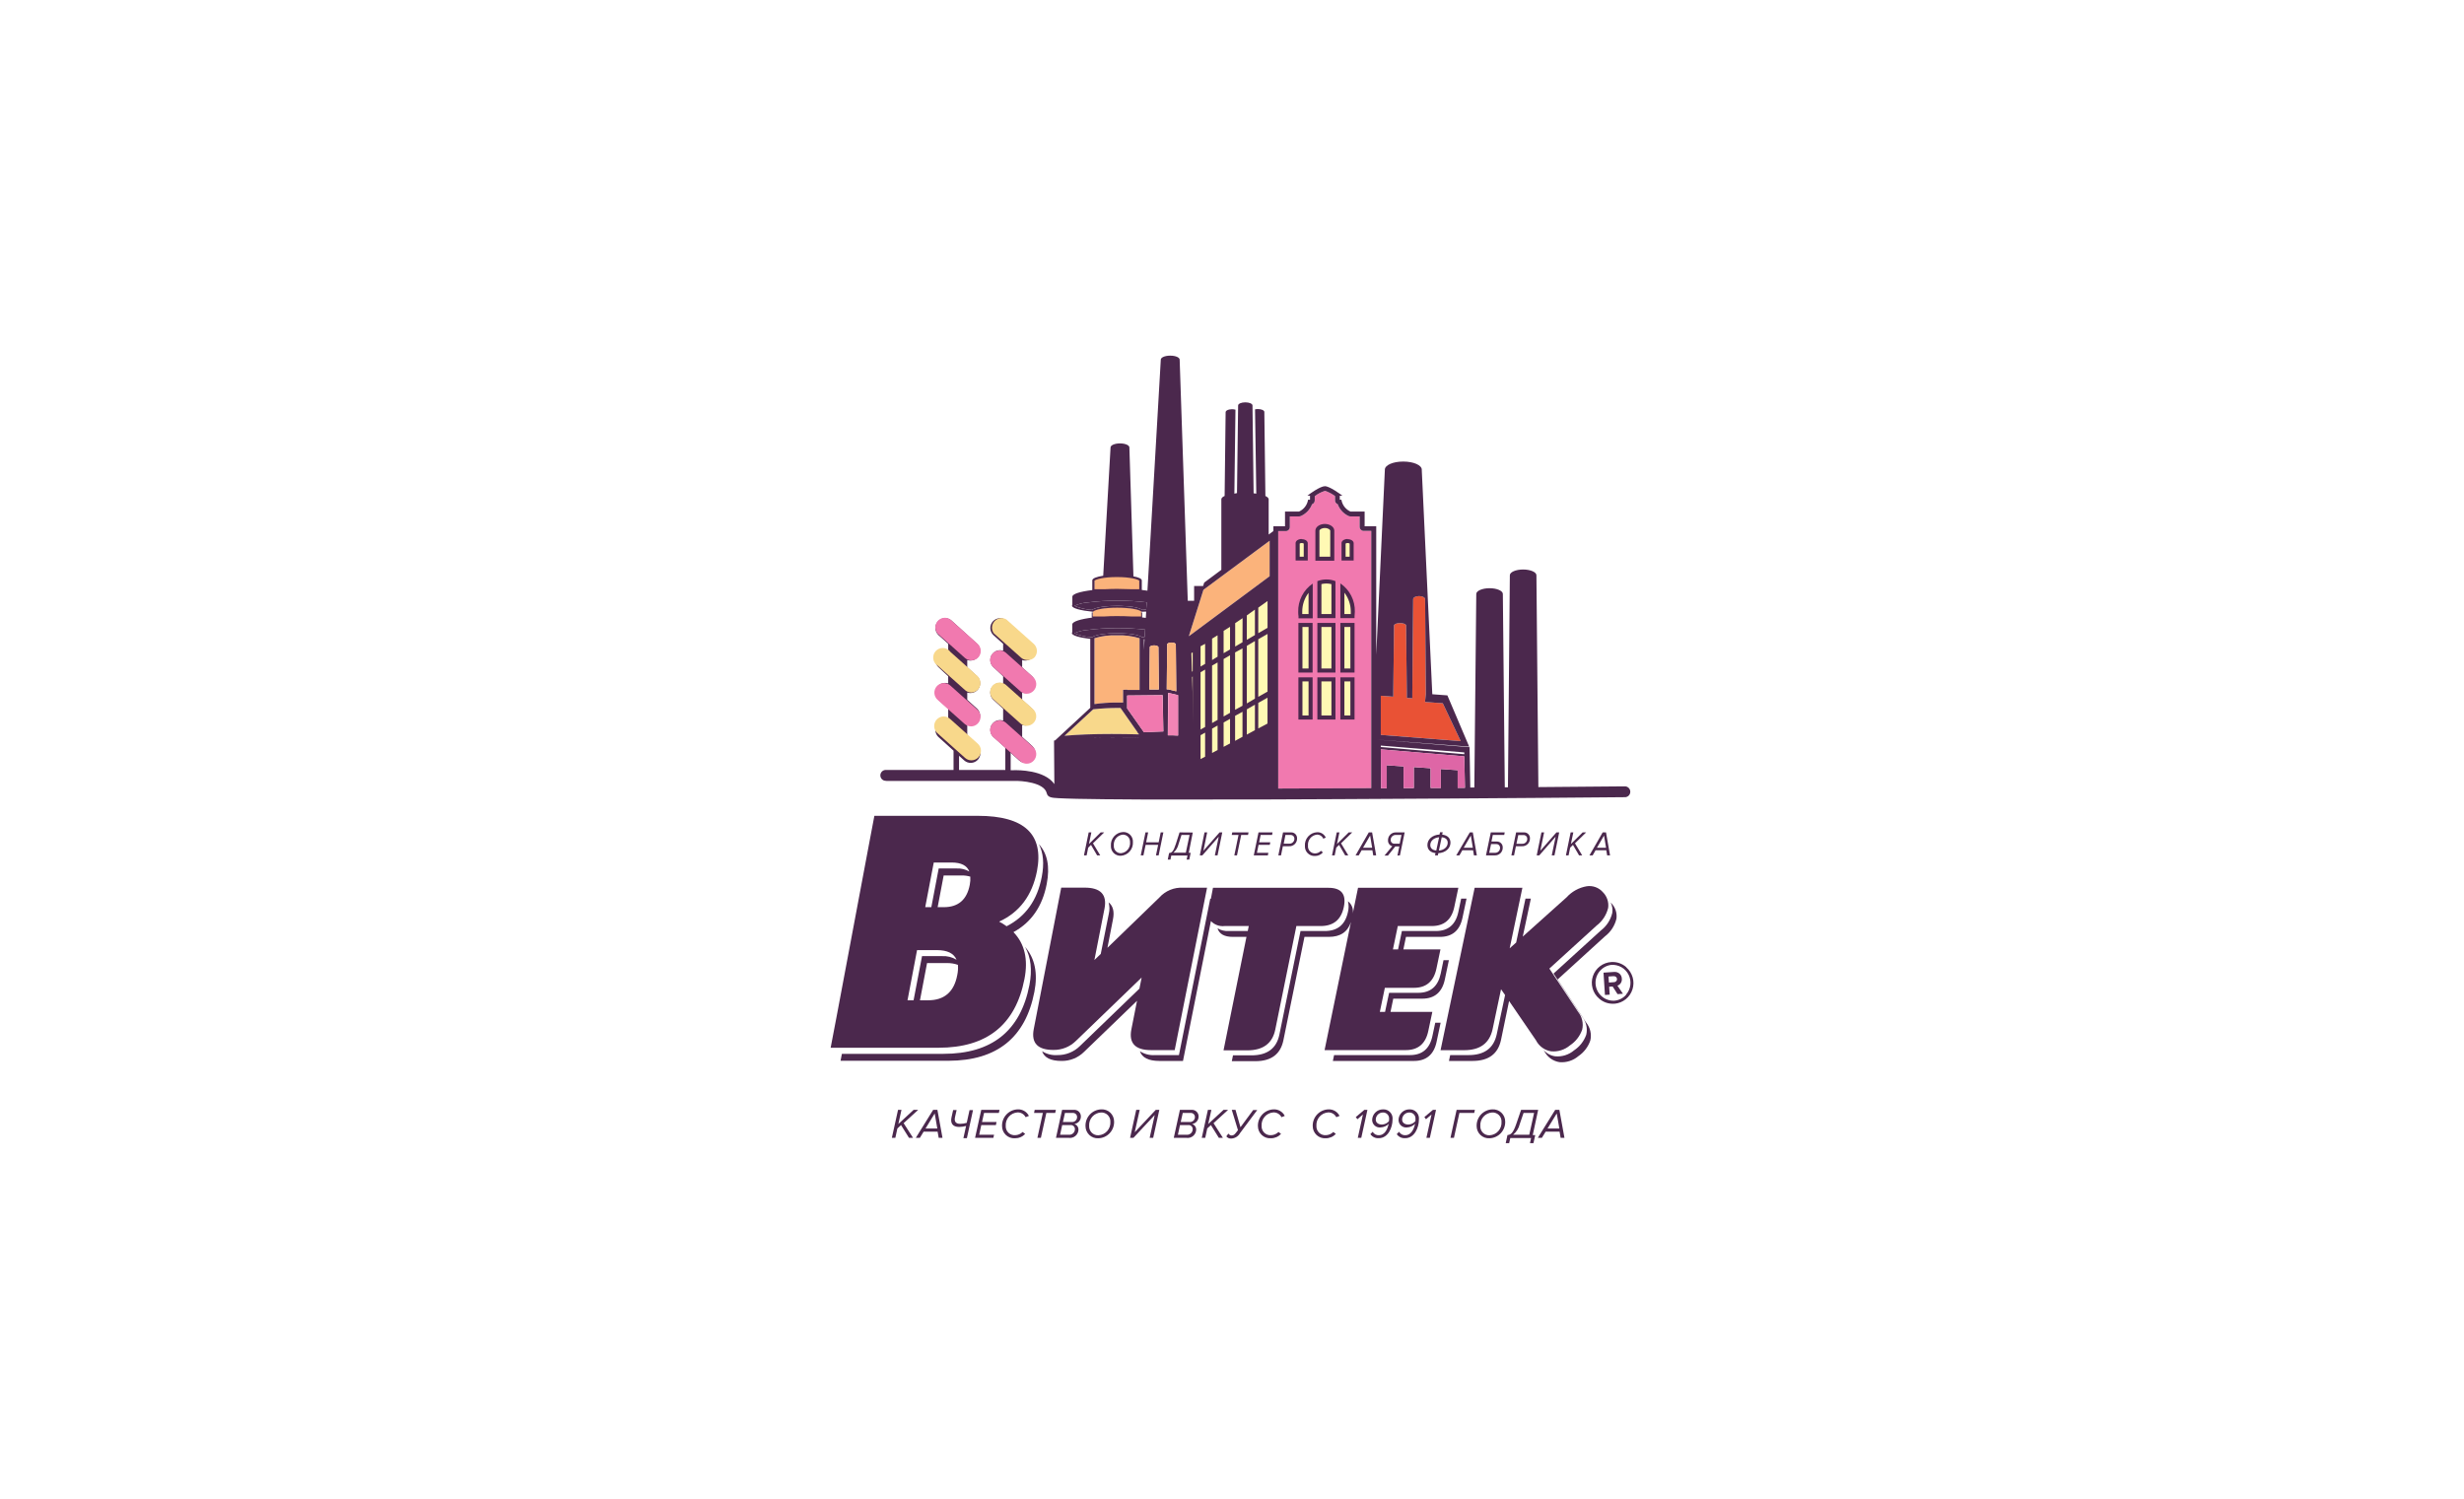 <svg width="485" height="295" viewBox="0 0 485 295" fill="none" xmlns="http://www.w3.org/2000/svg">
<rect width="485" height="295" fill="white"/>
<g clip-path="url(#clip0_3_1404)">
<path d="M215.193 139.617C216.822 139.444 218.459 139.356 220.097 139.353H220.551L223.943 144.196H223.88L224.095 144.411L224.206 144.563C222.558 144.515 220.711 144.483 218.8 144.483C215.185 144.483 212.079 144.603 209.531 144.835L215.193 139.617Z" fill="#F8D88B"/>
<path d="M234.032 127.215L250.14 115.804L249.949 144.939L234.796 152.354L234.032 127.215Z" fill="#FFF9B4"/>
<path d="M249.742 116.579L249.551 144.691L235.218 151.723L234.47 127.423L249.782 116.579H249.742ZM250.578 115.029L233.658 127.015L234.454 152.986L250.379 145.195L250.578 115.029Z" fill="#4B284D"/>
<path d="M224.357 117.754H215.392V113.95C215.392 113.95 218.728 113.399 219.859 113.399C220.989 113.399 224.357 113.95 224.357 113.95V117.754Z" fill="#FBB37B"/>
<path d="M224.66 122.78H215.105V120.095C216.686 119.801 218.28 119.588 219.882 119.456C221.485 119.587 223.079 119.801 224.66 120.095V122.78Z" fill="#FBB37B"/>
<path d="M221.069 135.797V138.29C220.671 138.29 220.273 138.29 219.866 138.29C218.38 138.285 216.895 138.387 215.423 138.594V125.633C216.859 125.193 218.359 125.001 219.858 125.065C221.364 125.002 222.869 125.196 224.309 125.641V135.813H221.865V135.757L221.069 135.797Z" fill="#FBB37B"/>
<path d="M271.79 136.956L274.25 137.14V136.085L274.394 123.124C274.394 122.86 274.927 122.652 275.58 122.652C276.233 122.652 276.767 122.86 276.767 123.124L276.91 136.325V137.379L277.993 137.459V136.373L278.16 117.945C278.16 117.61 278.686 117.338 279.331 117.338C279.975 117.338 280.509 117.61 280.509 117.945L280.652 136.58L280.493 138.178L283.989 138.434L287.516 145.89L271.79 144.659V136.956Z" fill="#E95235"/>
<path d="M236.875 116.108L249.909 106.439V113.431L234.032 125.225L234.024 125.153L236.875 116.108Z" fill="#FBB37B"/>
<path d="M251.597 104.545H253.046C253.154 104.55 253.262 104.533 253.363 104.496C253.465 104.458 253.557 104.4 253.635 104.325C253.714 104.25 253.776 104.161 253.818 104.061C253.861 103.961 253.883 103.854 253.882 103.746V101.652H255.722C255.849 101.652 255.975 101.622 256.088 101.564C256.582 101.342 257.028 101.025 257.399 100.63C257.771 100.235 258.061 99.77 258.254 99.263C258.417 99.206 258.558 99.097 258.654 98.953C258.75 98.808 258.797 98.637 258.787 98.464V97.665C259.397 97.208 260.078 96.854 260.802 96.618C261.514 96.854 262.184 97.205 262.784 97.656V98.456C262.774 98.628 262.82 98.799 262.915 98.943C263.01 99.087 263.148 99.196 263.31 99.255C263.684 100.273 264.442 101.102 265.42 101.564C265.534 101.62 265.659 101.65 265.786 101.652H267.626V103.706C267.626 103.814 267.647 103.921 267.69 104.021C267.732 104.121 267.795 104.211 267.873 104.285C267.951 104.36 268.044 104.418 268.145 104.456C268.246 104.493 268.354 104.51 268.462 104.505H269.911V155.151L251.597 155.223V104.545Z" fill="#F179AF"/>
<path d="M272.969 150.149L276.281 150.389V150.317C276.285 150.261 276.285 150.205 276.281 150.149C276.219 149.753 276.015 149.394 275.707 149.139C275.398 148.884 275.008 148.752 274.609 148.766C273.685 148.766 272.937 149.294 272.937 149.941C272.933 149.994 272.933 150.048 272.937 150.101L272.969 150.149Z" fill="#4B284D"/>
<path d="M278.295 150.532L281.6 150.772V150.644C281.607 150.591 281.607 150.538 281.6 150.485C281.536 150.093 281.333 149.738 281.029 149.485C280.724 149.232 280.339 149.099 279.944 149.11C279.02 149.11 278.271 149.638 278.271 150.285C278.264 150.34 278.264 150.397 278.271 150.453L278.295 150.532Z" fill="#4B284D"/>
<path d="M283.614 150.924L286.927 151.164V150.98C286.931 150.924 286.931 150.868 286.927 150.812C286.865 150.416 286.661 150.056 286.353 149.799C286.045 149.543 285.654 149.409 285.254 149.422C284.331 149.422 283.582 149.949 283.582 150.604C283.578 150.658 283.578 150.711 283.582 150.764L283.614 150.924Z" fill="#4B284D"/>
<path d="M174.44 153.721H199.602C201.107 153.673 205.518 154.025 206.028 156.118C206.219 156.997 207.047 157.045 208.305 157.117C209.101 157.165 210.351 157.205 211.944 157.245C214.882 157.309 219.19 157.357 224.747 157.381C228.145 157.381 232.017 157.381 236.365 157.381C243.993 157.381 253.086 157.381 263.477 157.309C291.306 157.181 319.461 156.933 319.74 156.925C319.887 156.938 320.036 156.92 320.176 156.872C320.316 156.824 320.444 156.748 320.553 156.648C320.662 156.547 320.749 156.425 320.809 156.289C320.868 156.154 320.899 156.007 320.899 155.858C320.899 155.71 320.868 155.563 320.809 155.427C320.749 155.292 320.662 155.17 320.553 155.069C320.444 154.969 320.316 154.893 320.176 154.845C320.036 154.797 319.887 154.779 319.74 154.792L302.804 154.936L302.422 113.327C302.426 113.298 302.426 113.268 302.422 113.239C302.422 112.616 301.251 112.104 299.802 112.104C298.353 112.104 297.19 112.616 297.19 113.239V113.311L296.816 154.975H296.195L295.813 117.011C295.817 116.981 295.817 116.952 295.813 116.923C295.813 116.299 294.642 115.788 293.201 115.788C291.76 115.788 290.581 116.299 290.581 116.923C290.581 116.923 290.581 116.971 290.581 116.995L290.199 155.015H289.403L289.26 147.08L270.874 145.578L289.188 146.977L284.896 136.884L281.926 136.66L279.856 92.574C279.86 92.534 279.86 92.494 279.856 92.454C279.856 91.575 278.263 90.856 276.201 90.856C274.139 90.856 272.586 91.575 272.586 92.454C272.582 92.486 272.582 92.519 272.586 92.55L270.89 128.885V103.602H268.605V100.701H265.818C265.366 100.498 264.97 100.188 264.662 99.799C264.355 99.409 264.145 98.951 264.05 98.464V98.376H263.716V97.577H264.218L263.971 97.385C263.875 97.313 261.717 95.707 260.786 95.707C259.846 95.707 257.664 97.305 257.601 97.385L257.346 97.577H257.856V98.376H257.457V98.464C257.365 98.952 257.156 99.411 256.848 99.801C256.54 100.19 256.143 100.499 255.69 100.701H252.935V103.602H250.649V104.529L249.718 105.224V98.384C249.722 98.352 249.722 98.32 249.718 98.288C249.718 98.048 249.479 97.824 249.073 97.633L248.866 81.139C248.87 81.124 248.87 81.107 248.866 81.091C248.866 80.78 248.301 80.516 247.6 80.516C247.41 80.516 247.22 80.538 247.034 80.58L247.281 97.169L246.756 97.105L246.533 79.853V79.813C246.533 79.469 245.904 79.198 245.123 79.198C244.343 79.198 243.706 79.469 243.706 79.813L243.483 97.065L242.966 97.169L243.181 80.644C242.961 80.581 242.733 80.548 242.504 80.548C242.325 80.549 242.146 80.568 241.97 80.604C241.54 80.7 241.246 80.9 241.246 81.123L241.047 97.625C240.633 97.816 240.402 98.04 240.402 98.28C240.398 98.304 240.398 98.328 240.402 98.352V112.168L237.026 114.685L236.811 115.356H235.043V118.257H233.793L232.2 70.863C232.2 70.863 232.2 70.823 232.2 70.807C232.2 70.359 231.404 70.008 230.337 70.008C229.27 70.008 228.482 70.368 228.482 70.807C228.478 70.823 228.478 70.839 228.482 70.855L225.854 116.275C225.512 116.219 225.138 116.18 224.747 116.132V114.254C224.747 113.926 224.11 113.63 223.099 113.455L222.303 88.147C222.307 88.126 222.307 88.105 222.303 88.083C222.303 87.644 221.507 87.284 220.448 87.284C219.389 87.284 218.592 87.652 218.592 88.083V88.131L217.151 113.327C215.853 113.527 215.001 113.854 215.001 114.238V116.156C212.613 116.443 211.076 116.915 211.076 117.458V119.056C211.036 119.104 211.011 119.162 211.004 119.224C211.004 119.727 212.644 120.175 215.129 120.423C215.527 119.975 217.517 119.624 219.906 119.624C222.295 119.624 224.357 119.975 224.684 120.423L225.607 120.391L225.536 121.629L224.811 121.541V120.551H224.62V121.35H222.685C221.841 121.302 220.949 121.278 220.026 121.278C219.102 121.278 218.21 121.278 217.374 121.35H215.081V120.551H214.898V121.549H215.176C212.7 121.837 211.06 122.349 211.06 122.916V124.45C211.018 124.5 210.993 124.561 210.988 124.626C210.988 125.089 212.414 125.505 214.603 125.769V139.337L207.986 145.466L207.747 145.69L207.596 145.77H207.469L207.532 154.344C205.598 151.547 200.366 151.587 199.57 151.611H198.933V148.183L200.581 149.677C200.959 150.02 201.457 150.197 201.966 150.171C202.474 150.145 202.951 149.917 203.292 149.538C203.634 149.158 203.81 148.658 203.784 148.148C203.758 147.638 203.531 147.159 203.153 146.817L201.194 145.043V142.717C201.606 142.856 202.051 142.851 202.459 142.702C202.867 142.554 203.213 142.271 203.44 141.901C203.667 141.53 203.762 141.093 203.71 140.661C203.658 140.228 203.462 139.827 203.153 139.521L201.194 137.747V136.325C201.606 136.463 202.051 136.458 202.459 136.31C202.867 136.161 203.213 135.879 203.44 135.508C203.667 135.137 203.762 134.7 203.71 134.268C203.658 133.836 203.462 133.434 203.153 133.128L201.194 131.354V129.932C201.606 130.07 202.051 130.065 202.459 129.917C202.867 129.768 203.213 129.486 203.44 129.115C203.667 128.744 203.762 128.307 203.71 127.875C203.658 127.443 203.462 127.041 203.153 126.736L198.065 122.125C197.684 121.811 197.197 121.657 196.706 121.693C196.214 121.73 195.756 121.955 195.425 122.322C195.094 122.688 194.917 123.169 194.93 123.663C194.942 124.158 195.144 124.628 195.493 124.978L197.452 126.736V128.094C197.041 127.955 196.595 127.961 196.187 128.109C195.779 128.257 195.434 128.54 195.206 128.911C194.979 129.282 194.884 129.719 194.936 130.151C194.988 130.583 195.184 130.985 195.493 131.29L197.452 133.128V134.527C197.041 134.388 196.595 134.393 196.187 134.542C195.779 134.69 195.434 134.973 195.206 135.343C194.979 135.714 194.884 136.151 194.936 136.583C194.988 137.016 195.184 137.417 195.493 137.723L197.452 139.521V141.846C197.041 141.708 196.595 141.713 196.187 141.861C195.779 142.01 195.434 142.292 195.206 142.663C194.979 143.034 194.884 143.471 194.936 143.903C194.988 144.335 195.184 144.737 195.493 145.043L197.882 147.184V151.563H188.773V148.774L189.776 149.677C190.154 150.02 190.652 150.197 191.161 150.171C191.669 150.145 192.146 149.917 192.487 149.538C192.828 149.158 193.005 148.658 192.979 148.148C192.953 147.638 192.726 147.159 192.348 146.817L190.389 145.043V142.717C190.8 142.856 191.246 142.851 191.654 142.702C192.062 142.554 192.407 142.271 192.635 141.901C192.862 141.53 192.957 141.093 192.905 140.661C192.853 140.228 192.657 139.827 192.348 139.521L190.389 137.747V136.325C190.8 136.463 191.246 136.458 191.654 136.31C192.062 136.161 192.407 135.879 192.635 135.508C192.862 135.137 192.957 134.7 192.905 134.268C192.853 133.836 192.657 133.434 192.348 133.128L190.389 131.354V129.932C190.8 130.07 191.246 130.065 191.654 129.917C192.062 129.768 192.407 129.486 192.635 129.115C192.862 128.744 192.957 128.307 192.905 127.875C192.853 127.443 192.657 127.041 192.348 126.736L187.26 122.125C186.879 121.811 186.392 121.657 185.901 121.693C185.409 121.73 184.951 121.955 184.62 122.322C184.289 122.688 184.112 123.169 184.125 123.663C184.137 124.158 184.339 124.628 184.688 124.978L186.639 126.736V128.094C186.228 127.955 185.782 127.961 185.374 128.109C184.966 128.257 184.621 128.54 184.393 128.911C184.166 129.282 184.071 129.719 184.123 130.151C184.175 130.583 184.371 130.985 184.68 131.29L186.639 133.128V134.527C186.228 134.388 185.782 134.393 185.374 134.542C184.966 134.69 184.621 134.973 184.393 135.343C184.166 135.714 184.071 136.151 184.123 136.583C184.175 137.016 184.371 137.417 184.68 137.723L186.639 139.521V141.846C186.228 141.708 185.782 141.713 185.374 141.861C184.966 142.01 184.621 142.292 184.393 142.663C184.166 143.034 184.071 143.471 184.123 143.903C184.175 144.335 184.371 144.737 184.68 145.043L187.69 147.768V151.563H174.44C174.293 151.551 174.145 151.569 174.005 151.616C173.865 151.664 173.736 151.741 173.627 151.841C173.518 151.941 173.431 152.063 173.372 152.199C173.312 152.335 173.281 152.482 173.281 152.63C173.281 152.779 173.312 152.925 173.372 153.061C173.431 153.197 173.518 153.319 173.627 153.419C173.736 153.52 173.865 153.596 174.005 153.644C174.145 153.692 174.293 153.71 174.44 153.697V153.721ZM288.352 155.087H286.919V151.611L283.606 151.38V155.111H281.592V151.228L278.287 150.996V155.135H276.273V150.868L272.96 150.636V155.175H271.838L271.79 147.512L288.225 148.886L288.352 155.087ZM288.225 148.111V148.463L271.79 147.048V146.769L288.225 148.111ZM271.79 136.956L274.25 137.14V136.085L274.394 123.124C274.394 122.86 274.927 122.652 275.58 122.652C276.233 122.652 276.766 122.86 276.766 123.124L276.91 136.325V137.379L277.993 137.459V136.373L278.16 117.946C278.16 117.61 278.685 117.338 279.33 117.338C279.975 117.338 280.509 117.61 280.509 117.946L280.652 136.58L280.493 138.179L283.988 138.434L287.516 145.89L271.79 144.659V136.956ZM251.597 104.545H253.046C253.154 104.55 253.262 104.533 253.363 104.496C253.464 104.458 253.557 104.4 253.635 104.325C253.713 104.251 253.776 104.161 253.818 104.061C253.861 103.961 253.882 103.854 253.882 103.746V101.652H255.722C255.849 101.653 255.975 101.622 256.088 101.564C256.582 101.342 257.027 101.025 257.399 100.63C257.771 100.235 258.061 99.77 258.254 99.263C258.417 99.206 258.557 99.097 258.654 98.953C258.75 98.809 258.797 98.637 258.787 98.464V97.665C259.397 97.208 260.078 96.854 260.802 96.618C261.514 96.855 262.184 97.205 262.784 97.656V98.456C262.774 98.628 262.82 98.799 262.915 98.943C263.009 99.087 263.148 99.196 263.31 99.255C263.684 100.273 264.442 101.102 265.42 101.564C265.534 101.62 265.659 101.65 265.786 101.652H267.626V103.706C267.625 103.814 267.647 103.921 267.69 104.021C267.732 104.121 267.794 104.211 267.873 104.285C267.951 104.36 268.043 104.418 268.145 104.456C268.246 104.494 268.354 104.51 268.462 104.505H269.911V155.151L251.597 155.223V104.545ZM234.764 146.553V145.61V146.553ZM234.764 144.499H234.693L234.31 133.424L234.764 133.168V144.499ZM234.764 132.105L234.279 132.385L234.151 128.709L234.764 128.43V132.105ZM237.209 148.95L236.309 149.43V144.723L237.209 144.22V148.95ZM237.209 143.101L236.309 143.612V132.329L237.209 131.81V143.101ZM237.209 130.683L236.309 131.21V127.215L237.209 126.736V130.683ZM239.661 147.648L238.578 148.223V143.429L239.661 142.821V147.648ZM239.661 141.711L238.578 142.326V131.019L239.661 130.403V141.711ZM239.661 129.269L238.578 129.932V125.713L239.661 125.057V129.269ZM242.114 146.345L240.848 147.016V142.222L242.114 141.511V146.345ZM242.114 140.32L240.848 141.039V129.724L242.114 128.997V140.32ZM242.114 127.846L240.848 128.581V124.186L242.114 123.387V127.846ZM244.566 145.035L243.109 145.834V140.911L244.566 140.112V145.035ZM244.566 138.922L243.109 139.721V128.43L244.566 127.631V138.922ZM244.566 126.424L243.125 127.271V122.668L244.582 121.685L244.566 126.424ZM247.011 143.732L245.418 144.603V139.633L247.011 138.714V143.732ZM247.011 137.531L245.418 138.466V127.135L247.011 126.192V137.531ZM247.011 125.009L245.418 125.952V121.142L247.011 119.999V125.009ZM249.495 142.406L249.36 142.502L247.671 143.397V138.362L249.495 137.339V142.406ZM249.495 136.141L247.671 137.172V125.833L249.495 124.794V136.141ZM249.495 123.587L247.671 124.642V119.616L249.495 118.313V123.587ZM236.874 116.108L249.909 106.439V113.431L234.032 125.225V125.137L236.874 116.108ZM224.134 145.243C220.575 145.115 216.052 145.115 211.984 145.33C214.197 145.203 216.538 145.155 218.791 145.155C220.695 145.155 222.526 145.155 224.166 145.235L224.134 145.243ZM231.874 144.795L230.759 144.747H230.52H229.859L229.915 136.413H230.066L231.014 136.628L231.874 136.836V144.795ZM229.732 126.855C229.732 126.648 230.114 126.48 230.584 126.48C231.054 126.48 231.444 126.648 231.444 126.855L231.531 136.085L232.543 136.325L229.963 135.701H229.652L229.74 126.847L229.732 126.855ZM226.308 127.415C226.308 127.207 226.698 127.039 227.168 127.039C227.638 127.039 228.02 127.207 228.02 127.415L228.1 135.725H226.228L226.316 127.375L226.308 127.415ZM215.439 114.382C215.439 114.382 215.439 114.326 215.439 114.294C215.702 114.046 217.215 113.59 219.843 113.59C222.47 113.59 223.983 114.046 224.246 114.294C224.241 114.323 224.241 114.352 224.246 114.382V115.98H222.422C221.626 115.98 220.83 115.924 220.034 115.924C219.237 115.924 218.441 115.924 217.645 115.98H215.439V114.382ZM224.811 120.055C223.76 119.256 220.288 119.256 219.874 119.256C218.059 119.256 215.79 119.464 214.962 120.055C213.764 119.998 212.585 119.728 211.482 119.256C212.288 118.885 213.153 118.663 214.038 118.601C216.018 118.348 218.013 118.228 220.01 118.241C221.918 118.232 223.824 118.342 225.719 118.569L225.607 119.959L224.811 120.055ZM228.856 136.836L228.991 143.98L225.169 144.132L221.857 139.441V136.908L228.856 136.836ZM221.069 135.797V138.29C220.671 138.29 220.273 138.29 219.866 138.29C218.38 138.285 216.895 138.387 215.423 138.594V125.633C216.859 125.193 218.359 125.001 219.858 125.065C221.364 125.002 222.869 125.196 224.309 125.641V135.813H221.865V135.757L221.069 135.797ZM225.161 127.95V125.825H225.281L225.161 127.95ZM211.466 124.658C212.271 124.287 213.138 124.068 214.022 124.011C216.002 123.751 217.997 123.628 219.994 123.643C221.797 123.636 223.6 123.732 225.392 123.931L225.305 125.385L224.795 125.441C223.744 124.642 220.272 124.642 219.858 124.642C218.043 124.642 215.774 124.85 214.946 125.441C213.749 125.389 212.57 125.124 211.466 124.658ZM215.192 139.617C216.822 139.444 218.459 139.356 220.097 139.353H220.551L223.943 144.196H223.88L224.095 144.411L224.206 144.563C222.558 144.515 220.71 144.483 218.799 144.483C215.184 144.483 212.079 144.603 209.531 144.835L215.192 139.617Z" fill="#4B284D"/>
<path d="M191.169 129.988C190.712 129.985 190.272 129.818 189.927 129.516L184.561 124.722C184.264 124.374 184.103 123.93 184.108 123.472C184.113 123.014 184.285 122.574 184.59 122.233C184.895 121.892 185.313 121.675 185.767 121.621C186.22 121.568 186.677 121.681 187.053 121.941L192.42 126.736C192.79 127.068 193.015 127.535 193.045 128.033C193.075 128.531 192.907 129.021 192.579 129.396C192.399 129.59 192.181 129.743 191.938 129.844C191.695 129.946 191.433 129.995 191.169 129.988Z" fill="#F179AF"/>
<path d="M191.122 142.981C190.665 142.98 190.223 142.813 189.88 142.51L184.505 137.715C184.15 137.379 183.939 136.917 183.917 136.427C183.895 135.937 184.064 135.458 184.388 135.091C184.712 134.725 185.166 134.499 185.653 134.462C186.14 134.425 186.622 134.58 186.998 134.894L192.364 139.689C192.651 139.942 192.853 140.277 192.945 140.649C193.037 141.02 193.014 141.411 192.879 141.77C192.744 142.128 192.504 142.436 192.19 142.654C191.876 142.872 191.504 142.989 191.122 142.989V142.981Z" fill="#F179AF"/>
<path d="M202.094 136.564C201.635 136.564 201.193 136.393 200.852 136.085L195.477 131.29C195.122 130.954 194.911 130.492 194.889 130.002C194.867 129.513 195.036 129.034 195.36 128.667C195.684 128.3 196.138 128.074 196.625 128.037C197.112 128.001 197.595 128.156 197.97 128.47L203.336 133.264C203.522 133.428 203.673 133.627 203.782 133.849C203.89 134.072 203.953 134.314 203.968 134.561C203.983 134.809 203.949 135.057 203.868 135.291C203.787 135.525 203.66 135.74 203.496 135.925C203.322 136.126 203.106 136.288 202.865 136.398C202.623 136.508 202.36 136.565 202.094 136.564Z" fill="#F179AF"/>
<path d="M202.094 150.333C201.636 150.336 201.194 150.167 200.852 149.861L195.477 145.067C195.122 144.73 194.911 144.268 194.889 143.779C194.867 143.289 195.036 142.81 195.36 142.443C195.684 142.076 196.138 141.851 196.625 141.814C197.112 141.777 197.595 141.932 197.97 142.246L203.336 147.04C203.522 147.204 203.673 147.403 203.782 147.626C203.89 147.848 203.953 148.09 203.968 148.338C203.983 148.585 203.949 148.833 203.868 149.067C203.787 149.301 203.66 149.517 203.496 149.701C203.321 149.902 203.106 150.062 202.864 150.171C202.622 150.28 202.359 150.335 202.094 150.333Z" fill="#F179AF"/>
<path d="M202.094 142.877C201.636 142.88 201.194 142.712 200.852 142.406L195.477 137.611C195.122 137.275 194.911 136.813 194.889 136.323C194.867 135.833 195.036 135.354 195.36 134.988C195.684 134.621 196.138 134.395 196.625 134.358C197.112 134.321 197.595 134.476 197.97 134.79L203.336 139.585C203.62 139.839 203.82 140.173 203.91 140.543C204 140.914 203.976 141.303 203.842 141.659C203.707 142.016 203.468 142.323 203.156 142.54C202.844 142.758 202.474 142.875 202.094 142.877Z" fill="#F8D88B"/>
<path d="M202.222 129.932C201.764 129.933 201.322 129.765 200.979 129.46L195.613 124.666C195.36 124.314 195.235 123.886 195.26 123.453C195.285 123.02 195.458 122.609 195.75 122.288C196.041 121.968 196.434 121.759 196.862 121.696C197.289 121.633 197.726 121.719 198.097 121.941L203.472 126.736C203.842 127.068 204.067 127.535 204.097 128.033C204.127 128.531 203.959 129.021 203.631 129.396C203.447 129.58 203.226 129.723 202.983 129.815C202.74 129.907 202.481 129.947 202.222 129.932Z" fill="#F8D88B"/>
<path d="M191.209 149.669C190.752 149.671 190.309 149.503 189.967 149.198L184.6 144.403C184.398 144.245 184.231 144.047 184.108 143.821C183.985 143.595 183.909 143.347 183.885 143.09C183.862 142.834 183.891 142.576 183.97 142.331C184.05 142.086 184.179 141.861 184.349 141.668C184.518 141.475 184.726 141.319 184.958 141.21C185.19 141.1 185.442 141.04 185.698 141.032C185.955 141.024 186.21 141.069 186.448 141.163C186.687 141.258 186.903 141.401 187.085 141.583L192.451 146.377C192.825 146.708 193.053 147.174 193.084 147.673C193.115 148.172 192.948 148.663 192.619 149.038C192.441 149.236 192.223 149.395 191.981 149.504C191.738 149.612 191.475 149.669 191.209 149.669Z" fill="#F8D88B"/>
<path d="M191.21 136.325C190.752 136.326 190.31 136.158 189.967 135.853L184.601 131.059C184.361 130.915 184.156 130.72 184.001 130.488C183.845 130.255 183.743 129.99 183.703 129.713C183.662 129.436 183.683 129.153 183.765 128.886C183.847 128.618 183.987 128.372 184.175 128.165C184.364 127.958 184.596 127.796 184.854 127.691C185.113 127.585 185.392 127.539 185.67 127.555C185.949 127.571 186.22 127.65 186.465 127.784C186.71 127.919 186.922 128.107 187.085 128.334L192.452 133.128C192.706 133.386 192.881 133.713 192.954 134.068C193.027 134.424 192.996 134.793 192.865 135.131C192.733 135.469 192.507 135.762 192.213 135.974C191.92 136.186 191.571 136.307 191.21 136.325Z" fill="#F8D88B"/>
<path d="M288.352 155.087H286.919V151.611L283.606 151.38V155.111H281.592V151.228L278.287 150.996V155.135H276.273V150.868L272.961 150.636V155.175H271.838L271.79 147.512L288.225 148.886L288.352 155.087Z" fill="#DE66A6"/>
<path d="M229.732 126.855C229.732 126.648 230.114 126.48 230.584 126.48C231.054 126.48 231.444 126.648 231.444 126.855L231.531 136.085L232.543 136.325L229.963 135.701H229.652L229.74 126.847L229.732 126.855Z" fill="#FBB37B"/>
<path d="M226.308 127.415C226.308 127.207 226.698 127.039 227.168 127.039C227.638 127.039 228.02 127.207 228.02 127.415L228.1 135.725H226.229L226.316 127.375L226.308 127.415Z" fill="#FBB37B"/>
<path d="M224.811 120.055C223.76 119.256 220.288 119.256 219.874 119.256C218.059 119.256 215.79 119.464 214.962 120.055C213.764 119.998 212.585 119.727 211.482 119.256C212.288 118.885 213.154 118.663 214.038 118.601C216.018 118.348 218.013 118.228 220.01 118.241C221.918 118.232 223.824 118.342 225.719 118.569L225.607 119.959L224.811 120.055Z" fill="#4B284D"/>
<path d="M228.841 136.844L228.976 143.988L225.154 144.14L221.857 139.441H221.865V136.908L228.841 136.844Z" fill="#F179AF"/>
<path d="M211.466 124.658C212.272 124.287 213.138 124.068 214.022 124.011C216.002 123.751 217.997 123.628 219.994 123.643C221.798 123.636 223.6 123.732 225.393 123.931L225.305 125.385L224.796 125.441C223.744 124.642 220.273 124.642 219.859 124.642C218.043 124.642 215.774 124.85 214.946 125.441C213.749 125.389 212.571 125.124 211.466 124.658Z" fill="#4B284D"/>
<path d="M231.906 144.795L230.791 144.747H230.552H229.892L229.947 136.413H230.099L231.046 136.628L231.906 136.836V144.795Z" fill="#F285B5"/>
<path d="M259.297 109.955V104.561C259.293 104.526 259.293 104.491 259.297 104.457C259.297 103.961 259.973 103.538 260.778 103.538C261.582 103.538 262.259 103.961 262.259 104.457C262.263 104.494 262.263 104.531 262.259 104.569V109.955H259.297Z" fill="#FFF9B4"/>
<path d="M260.762 103.937C261.431 103.937 261.845 104.273 261.837 104.489V104.561V109.579H259.711V104.537V104.457C259.711 104.273 260.117 103.937 260.794 103.937H260.762ZM260.794 103.138C259.751 103.138 258.915 103.73 258.915 104.457C258.911 104.518 258.911 104.579 258.915 104.641V110.378H262.633V104.641C262.638 104.579 262.638 104.518 262.633 104.457C262.633 103.73 261.789 103.138 260.754 103.138H260.794Z" fill="#4B284D"/>
<path d="M255.459 109.955V106.974C255.459 106.726 255.793 106.495 256.255 106.495C256.717 106.495 257.051 106.726 257.051 106.934V109.955H255.459Z" fill="#FFF9B4"/>
<path d="M256.239 106.894C256.374 106.892 256.507 106.928 256.621 106.998V109.579H255.825V106.998C255.94 106.928 256.073 106.892 256.207 106.894H256.239ZM256.207 106.095C255.555 106.095 255.021 106.471 255.021 106.894C255.017 106.934 255.017 106.974 255.021 107.014V110.338H257.41V107.054C257.414 107.014 257.414 106.974 257.41 106.934C257.41 106.471 256.876 106.135 256.215 106.135L256.207 106.095Z" fill="#4B284D"/>
<path d="M264.497 109.955V106.974C264.497 106.726 264.831 106.495 265.293 106.495C265.755 106.495 266.089 106.726 266.089 106.934V109.955H264.497Z" fill="#FFF9B4"/>
<path d="M265.277 106.894C265.412 106.892 265.544 106.928 265.659 106.998V109.579H264.863V106.998C264.977 106.926 265.11 106.89 265.245 106.894H265.277ZM265.245 106.095C264.592 106.095 264.059 106.471 264.059 106.894C264.055 106.934 264.055 106.974 264.059 107.014V110.338H266.447V107.054C266.451 107.014 266.451 106.974 266.447 106.934C266.447 106.471 265.914 106.135 265.253 106.135L265.245 106.095Z" fill="#4B284D"/>
<path d="M257.967 123.02H255.969V131.994H257.967V123.02Z" fill="#FFF9B4"/>
<path d="M257.569 123.419V131.594H256.367V123.419H257.569ZM258.365 122.62H255.57V132.393H258.365V122.62Z" fill="#4B284D"/>
<path d="M262.466 133.736H259.703V141.239H262.466V133.736Z" fill="#FFF9B4"/>
<path d="M262.068 134.135V140.84H260.101V134.135H262.068ZM262.864 133.336H259.305V141.639H262.864V133.336Z" fill="#4B284D"/>
<path d="M262.466 123.02H259.703V131.994H262.466V123.02Z" fill="#FFF9B4"/>
<path d="M262.068 123.419V131.594H260.101V123.419H262.068ZM262.864 122.62H259.305V132.393H262.864V122.62Z" fill="#4B284D"/>
<path d="M264.202 121.278V115.684C264.864 116.29 265.391 117.032 265.745 117.859C266.099 118.685 266.273 119.579 266.256 120.479C266.254 120.746 266.235 121.013 266.2 121.278H264.202Z" fill="#FFF9B4"/>
<path d="M264.624 116.667C265.45 117.746 265.893 119.07 265.882 120.431C265.89 120.58 265.89 120.729 265.882 120.878H264.624V116.667ZM263.828 114.877V121.677H266.622V121.31C266.657 121.018 266.676 120.724 266.678 120.431C266.71 119.333 266.466 118.245 265.967 117.267C265.469 116.289 264.733 115.454 263.828 114.837V114.877Z" fill="#4B284D"/>
<path d="M259.703 121.278V114.677C260.148 114.534 260.613 114.461 261.081 114.461C261.551 114.462 262.018 114.534 262.466 114.677V121.278H259.703Z" fill="#FFF9B4"/>
<path d="M261.08 114.861C261.413 114.861 261.745 114.901 262.068 114.981V120.878H260.101V114.981C260.421 114.901 260.75 114.861 261.08 114.861ZM261.08 114.062C260.473 114.063 259.871 114.177 259.305 114.398V121.677H262.864V114.398C262.295 114.176 261.69 114.062 261.08 114.062Z" fill="#4B284D"/>
<path d="M266.2 123.02H264.202V131.994H266.2V123.02Z" fill="#FFF9B4"/>
<path d="M265.802 123.419V131.594H264.624V123.419H265.826H265.802ZM266.622 122.62H263.828V132.393H266.622V122.62Z" fill="#4B284D"/>
<path d="M266.2 133.736H264.202V141.239H266.2V133.736Z" fill="#FFF9B4"/>
<path d="M265.802 134.135V140.84H264.624V134.135H265.826H265.802ZM266.622 133.336H263.828V141.639H266.622V133.336Z" fill="#4B284D"/>
<path d="M257.967 133.736H255.969V141.239H257.967V133.736Z" fill="#FFF9B4"/>
<path d="M257.569 134.135V140.84H256.367V134.135H257.569ZM258.365 133.336H255.57V141.639H258.365V133.336Z" fill="#4B284D"/>
<path d="M255.961 121.278C255.926 120.997 255.907 120.714 255.905 120.431C255.888 119.531 256.062 118.638 256.416 117.811C256.77 116.984 257.296 116.242 257.959 115.636V121.23L255.961 121.278Z" fill="#FFF9B4"/>
<path d="M257.569 116.667V120.878H256.327C256.327 120.718 256.327 120.566 256.327 120.431C256.316 119.069 256.762 117.743 257.593 116.667H257.569ZM258.389 114.877C257.483 115.493 256.746 116.329 256.246 117.306C255.746 118.284 255.5 119.372 255.531 120.471C255.532 120.765 255.553 121.058 255.595 121.35V121.717H258.389V114.877Z" fill="#4B284D"/>
<path d="M203.599 195.258C204.316 191.582 203.705 188.628 201.768 186.396C202.914 188.425 203.201 190.924 202.628 193.891C200.876 202.926 195.236 207.444 185.707 207.444H165.713L165.451 208.81H186.687C196.21 208.794 201.847 204.277 203.599 195.258Z" fill="#4B284D"/>
<path d="M265.914 181.497L260.722 206.709H276.711C279.132 206.709 280.607 205.454 281.138 202.945L281.934 199.189H273.701L274.243 196.584H279.968C282.357 196.584 283.869 195.322 284.395 192.797L285.191 189.009H284.132L283.583 191.646C283.049 194.171 281.576 195.434 279.148 195.434H273.423L272.626 199.189H271.599L272.587 194.451H278.304C280.729 194.451 282.208 193.188 282.739 190.663L283.535 186.883H276.233L276.743 184.422H283.423C285.86 184.422 287.341 183.167 287.867 180.658L288.663 176.895H287.604L287.054 179.508C286.524 182.017 285.045 183.271 282.619 183.271H275.939L275.19 186.883H274.179L275.135 182.288H281.815C284.252 182.288 285.733 181.034 286.258 178.525L287.054 174.761H267.307L266.264 179.851C266.35 179.397 266.307 178.929 266.141 178.498C265.975 178.067 265.692 177.692 265.325 177.414C265.498 178.101 265.498 178.821 265.325 179.508C264.794 182.017 263.273 183.271 260.762 183.271H255.985L251.836 203.624C251.279 206.373 249.442 207.745 246.326 207.74H242.695L242.464 208.89H247.106C250.217 208.89 252.054 207.518 252.617 204.775L256.765 184.422H261.543C263.828 184.422 265.253 183.471 265.914 181.497Z" fill="#4B284D"/>
<path d="M281.95 203.928C281.419 206.437 279.946 207.692 277.531 207.692H262.593L262.354 208.842H278.343C280.732 208.842 282.245 207.588 282.77 205.079L283.567 201.315H282.508L281.95 203.928Z" fill="#4B284D"/>
<path d="M306.602 192.797L315.902 184.326C317.039 183.464 317.841 182.233 318.172 180.842C318.249 180.283 318.195 179.713 318.015 179.178C317.836 178.643 317.535 178.156 317.137 177.758L317.041 177.662C317.35 178.293 317.459 179.004 317.352 179.699C317.025 181.087 316.225 182.317 315.09 183.175L305.79 191.646L311.435 200.172C311.824 200.657 312.098 201.224 312.236 201.83C312.374 202.436 312.372 203.066 312.232 203.672C311.791 204.932 310.952 206.012 309.843 206.749C309.331 207.184 308.738 207.513 308.098 207.716C307.458 207.919 306.785 207.992 306.116 207.931C305.212 207.805 304.386 207.347 303.799 206.645L303.967 206.901C304.257 207.477 304.68 207.976 305.2 208.355C305.721 208.734 306.324 208.984 306.96 209.082C307.627 209.141 308.299 209.067 308.938 208.864C309.576 208.661 310.168 208.333 310.679 207.899C311.774 207.157 312.598 206.077 313.028 204.823C313.171 204.216 313.174 203.584 313.035 202.976C312.897 202.368 312.622 201.8 312.232 201.315L306.602 192.797Z" fill="#4B284D"/>
<path d="M289.061 207.692H285.446L285.207 208.842H289.873C292.994 208.842 294.852 207.471 295.447 204.727L297.039 197.04L302.326 204.767C302.617 205.343 303.04 205.842 303.56 206.221C304.081 206.601 304.684 206.85 305.32 206.948C305.987 207.009 306.66 206.935 307.298 206.732C307.936 206.529 308.528 206.201 309.039 205.766C310.148 205.03 310.987 203.949 311.428 202.689C311.57 202.084 311.572 201.453 311.434 200.847C311.296 200.24 311.021 199.673 310.631 199.189L304.97 190.663L314.27 182.193C315.404 181.332 316.206 180.104 316.539 178.717C316.616 178.156 316.563 177.585 316.383 177.048C316.204 176.512 315.903 176.024 315.504 175.624C315.114 175.177 314.617 174.835 314.061 174.631C313.504 174.428 312.905 174.368 312.319 174.457C310.785 174.724 309.384 175.497 308.338 176.655L299.731 184.366L301.323 176.895H300.264L298.433 185.533L297.159 186.667L299.659 174.761H290.263L283.551 206.725H288.217C291.328 206.725 293.185 205.353 293.791 202.609L295.455 194.73L296.251 195.873L294.611 203.592C294.021 206.33 292.172 207.697 289.061 207.692Z" fill="#4B284D"/>
<path d="M184.736 206.245C194.259 206.245 199.897 201.733 201.648 192.709C202.407 188.836 201.686 185.762 199.483 183.487C202.978 181.577 205.176 178.437 206.028 174.018C206.689 170.598 206.171 168.001 204.491 166.187C205.367 167.865 205.558 170.014 205.048 172.643C204.165 177.222 201.863 180.434 198.137 182.328C197.669 181.988 197.177 181.684 196.664 181.417C200.677 179.59 203.159 176.279 204.109 171.485C205.51 164.229 201.643 160.598 192.507 160.593H172.107L170.993 166.482L164.623 200.372L163.5 206.245H184.736ZM188.415 191.965C187.788 195.258 185.875 196.904 182.674 196.904H181.081L182.475 189.576H186.4C187.132 189.562 187.861 189.681 188.55 189.928C188.608 190.61 188.562 191.297 188.415 191.965ZM190.883 174.178C190.318 177.11 188.622 178.573 185.771 178.573H184.561L185.747 172.332H189.275C189.854 172.322 190.431 172.4 190.987 172.563C191.024 173.104 190.989 173.647 190.883 174.178ZM183.796 169.783H187.316C189.187 169.783 190.342 170.374 190.795 171.557C190.037 171.12 189.169 170.911 188.295 170.957H184.768L183.319 178.573H182.116L183.796 169.783ZM180.508 187.027H184.425C186.464 187.027 187.748 187.658 188.279 188.921C187.415 188.398 186.413 188.15 185.405 188.21H181.487L179.823 196.904H178.629L180.508 187.027Z" fill="#4B284D"/>
<path d="M222.701 202.593C222.152 205.342 223.442 206.709 226.547 206.709H231.221L237.591 174.745H232.893C232.014 174.691 231.133 174.837 230.318 175.173C229.503 175.51 228.775 176.027 228.188 176.687L217.98 186.572L219.07 180.978C219.381 179.42 219.07 178.301 218.21 177.63C218.414 178.349 218.43 179.108 218.258 179.835L216.666 187.778L215.416 188.977L217.406 178.844C217.937 176.101 216.639 174.729 213.513 174.729H208.886L203.48 202.561C202.949 205.31 204.239 206.682 207.35 206.677C208.173 206.689 208.991 206.536 209.756 206.228C210.52 205.919 211.215 205.46 211.801 204.879L224.716 192.421L224.278 194.61L212.581 205.894C211.994 206.476 211.297 206.934 210.532 207.243C209.766 207.552 208.947 207.704 208.122 207.692C207.066 207.767 206.014 207.501 205.12 206.932C205.55 208.203 206.816 208.842 208.942 208.842C209.766 208.856 210.584 208.703 211.349 208.395C212.113 208.086 212.808 207.627 213.393 207.044L223.808 197L222.701 202.593Z" fill="#4B284D"/>
<path d="M245.514 206.757C248.63 206.757 250.467 205.385 251.024 202.641L255.173 182.288H259.95C262.471 182.288 263.992 181.034 264.513 178.525C265.033 176.016 264.024 174.761 261.487 174.761H238.754L238.348 176.911H238.22L232.057 207.692H227.367C226.314 207.772 225.263 207.505 224.374 206.932C224.798 208.2 226.07 208.837 228.188 208.842H232.854L238.348 181.306C238.687 181.667 239.105 181.943 239.57 182.114C240.034 182.285 240.532 182.344 241.023 182.288H245.801L245.602 183.271H241.851C241.083 183.315 240.319 183.132 239.654 182.744C239.996 183.855 240.991 184.422 242.671 184.422H245.347L240.832 206.757H245.514Z" fill="#4B284D"/>
<path d="M180.731 218.471H179.831L176.829 221.252L177.442 218.471H176.766L175.547 223.985H176.232L176.638 222.131L177.355 221.468L178.923 223.985H179.72L177.864 221.092L180.731 218.471Z" fill="#4B284D"/>
<path d="M183.677 218.471L180.261 223.985H181.057L181.806 222.762H184.553L184.768 223.985H185.516L184.513 218.471H183.677ZM182.172 222.147L183.98 219.183L184.497 222.147H182.172Z" fill="#4B284D"/>
<path d="M190.286 221.028C189.865 221.155 189.428 221.22 188.988 221.22C188.144 221.22 187.794 220.789 187.969 219.95L188.295 218.511H187.611L187.292 219.942C187.037 221.076 187.491 221.835 188.789 221.835C189.252 221.828 189.712 221.763 190.159 221.644L189.633 224.041H190.318L191.52 218.527H190.835L190.286 221.028Z" fill="#4B284D"/>
<path d="M191.926 223.985H195.533L195.661 223.37H192.738L193.152 221.468H196.027L196.154 220.861H193.296L193.694 219.079H196.608L196.744 218.471H193.145L191.926 223.985Z" fill="#4B284D"/>
<path d="M200.327 218.375C199.908 218.388 199.497 218.483 199.115 218.655C198.733 218.827 198.389 219.073 198.102 219.379C197.815 219.685 197.591 220.044 197.443 220.437C197.294 220.83 197.225 221.248 197.237 221.668C197.237 221.996 197.303 222.32 197.432 222.622C197.562 222.923 197.751 223.194 197.99 223.419C198.228 223.644 198.509 223.817 198.817 223.928C199.124 224.039 199.451 224.086 199.777 224.065C200.154 224.068 200.526 223.994 200.873 223.847C201.219 223.7 201.532 223.483 201.792 223.21L201.29 222.826C200.898 223.218 200.371 223.444 199.817 223.458C199.571 223.475 199.324 223.44 199.093 223.354C198.861 223.268 198.651 223.134 198.475 222.96C198.3 222.786 198.163 222.576 198.075 222.345C197.986 222.114 197.948 221.867 197.962 221.62C197.94 221.293 197.983 220.964 198.089 220.654C198.194 220.344 198.36 220.057 198.576 219.812C198.792 219.566 199.054 219.365 199.348 219.222C199.642 219.078 199.961 218.994 200.287 218.975C200.614 218.964 200.938 219.048 201.219 219.214C201.501 219.381 201.73 219.625 201.879 219.918L202.524 219.662C202.321 219.258 202.005 218.921 201.615 218.693C201.225 218.465 200.778 218.354 200.327 218.375Z" fill="#4B284D"/>
<path d="M203.536 219.079H205.271L204.197 223.985H204.881L205.956 219.079H207.7L207.835 218.471H203.663L203.536 219.079Z" fill="#4B284D"/>
<path d="M211.347 218.471H209.061L207.851 223.985H210.399C210.629 224.014 210.862 223.995 211.084 223.929C211.306 223.862 211.512 223.751 211.688 223.6C211.865 223.45 212.009 223.265 212.11 223.056C212.212 222.847 212.269 222.619 212.278 222.387C212.284 222.137 212.21 221.892 212.067 221.688C211.923 221.484 211.718 221.331 211.482 221.252C211.837 221.202 212.161 221.025 212.395 220.753C212.629 220.481 212.758 220.133 212.756 219.774C212.758 219.593 212.722 219.413 212.65 219.247C212.578 219.08 212.473 218.931 212.34 218.808C212.207 218.685 212.05 218.592 211.879 218.534C211.708 218.476 211.526 218.455 211.347 218.471ZM211.578 222.299C211.575 222.45 211.541 222.599 211.479 222.736C211.416 222.873 211.326 222.996 211.214 223.096C211.101 223.197 210.97 223.273 210.827 223.32C210.684 223.367 210.533 223.384 210.383 223.37H208.663L209.077 221.468H210.67C210.786 221.451 210.905 221.461 211.017 221.495C211.129 221.53 211.232 221.589 211.319 221.669C211.406 221.748 211.474 221.846 211.519 221.955C211.563 222.064 211.583 222.181 211.578 222.299ZM210.925 220.861H209.221L209.619 219.079H211.171C211.276 219.073 211.381 219.089 211.479 219.124C211.578 219.159 211.669 219.214 211.746 219.284C211.824 219.355 211.887 219.44 211.932 219.535C211.977 219.63 212.002 219.733 212.007 219.838C212.015 219.98 211.992 220.122 211.94 220.254C211.887 220.386 211.807 220.505 211.703 220.602C211.6 220.7 211.477 220.773 211.342 220.818C211.208 220.863 211.065 220.877 210.925 220.861Z" fill="#4B284D"/>
<path d="M216.745 218.375C215.902 218.403 215.103 218.765 214.526 219.382C213.948 219.999 213.638 220.821 213.664 221.668C213.663 221.996 213.729 222.32 213.859 222.622C213.988 222.923 214.178 223.194 214.416 223.419C214.654 223.644 214.935 223.817 215.243 223.928C215.55 224.039 215.877 224.086 216.204 224.065C216.622 224.053 217.034 223.958 217.415 223.785C217.797 223.613 218.141 223.367 218.428 223.061C218.715 222.756 218.939 222.396 219.088 222.003C219.236 221.611 219.306 221.193 219.293 220.773C219.294 220.444 219.227 220.119 219.097 219.817C218.967 219.515 218.777 219.243 218.538 219.018C218.299 218.794 218.017 218.621 217.708 218.51C217.4 218.399 217.072 218.354 216.745 218.375ZM216.235 223.474C215.99 223.49 215.743 223.454 215.513 223.367C215.282 223.281 215.072 223.146 214.897 222.973C214.721 222.799 214.585 222.59 214.496 222.36C214.407 222.129 214.367 221.883 214.38 221.636C214.358 221.308 214.4 220.98 214.505 220.669C214.61 220.358 214.775 220.071 214.992 219.825C215.208 219.579 215.471 219.379 215.765 219.235C216.059 219.092 216.379 219.009 216.705 218.991C216.951 218.976 217.197 219.013 217.427 219.1C217.657 219.187 217.866 219.321 218.041 219.494C218.216 219.668 218.353 219.876 218.442 220.106C218.532 220.336 218.572 220.582 218.561 220.829C218.581 221.156 218.537 221.483 218.431 221.793C218.326 222.103 218.16 222.389 217.944 222.635C217.728 222.88 217.466 223.081 217.173 223.225C216.88 223.369 216.561 223.453 216.235 223.474Z" fill="#4B284D"/>
<path d="M223.354 222.882L224.334 218.471H223.649L222.438 223.985H223.091L227.288 219.486L226.292 223.985H226.985L228.195 218.471H227.495L223.354 222.882Z" fill="#4B284D"/>
<path d="M234.534 218.471H232.248L231.038 223.985H233.57C233.8 224.014 234.033 223.995 234.255 223.929C234.477 223.862 234.683 223.751 234.86 223.6C235.036 223.45 235.18 223.265 235.281 223.056C235.383 222.847 235.44 222.619 235.449 222.387C235.455 222.137 235.381 221.892 235.238 221.688C235.094 221.484 234.889 221.331 234.653 221.252C235.008 221.202 235.332 221.025 235.566 220.753C235.8 220.481 235.929 220.133 235.927 219.774C235.929 219.594 235.893 219.416 235.822 219.251C235.752 219.086 235.647 218.937 235.516 218.814C235.385 218.692 235.23 218.598 235.061 218.539C234.892 218.48 234.712 218.457 234.534 218.471ZM234.765 222.299C234.762 222.45 234.728 222.599 234.666 222.736C234.603 222.873 234.513 222.996 234.401 223.096C234.288 223.197 234.157 223.273 234.014 223.32C233.871 223.367 233.72 223.384 233.57 223.37H231.85L232.264 221.468H233.857C233.973 221.451 234.092 221.461 234.204 221.495C234.316 221.53 234.419 221.589 234.506 221.669C234.593 221.748 234.661 221.846 234.706 221.955C234.75 222.064 234.77 222.181 234.765 222.299ZM234.112 220.861H232.408L232.806 219.079H234.366C234.471 219.073 234.576 219.089 234.674 219.124C234.773 219.159 234.864 219.214 234.941 219.284C235.019 219.355 235.082 219.44 235.127 219.535C235.172 219.63 235.197 219.733 235.202 219.838C235.211 219.981 235.187 220.123 235.134 220.256C235.081 220.389 235 220.508 234.896 220.606C234.792 220.703 234.668 220.777 234.532 220.821C234.396 220.865 234.253 220.878 234.112 220.861Z" fill="#4B284D"/>
<path d="M241.731 218.471H240.832L237.822 221.252L238.443 218.471H237.758L236.548 223.985H237.233L237.631 222.131L238.347 221.468L239.916 223.985H240.712L238.865 221.092L241.731 218.471Z" fill="#4B284D"/>
<path d="M244.168 221.891L243.189 218.471H242.456L243.675 222.467L243.483 222.714C243.069 223.266 242.854 223.514 242.448 223.514C242.316 223.511 242.186 223.476 242.07 223.41C241.955 223.344 241.858 223.251 241.787 223.138L241.381 223.689C241.494 223.837 241.642 223.954 241.812 224.03C241.982 224.105 242.168 224.137 242.353 224.121C242.708 224.106 243.053 223.999 243.356 223.812C243.658 223.624 243.908 223.362 244.081 223.05L247.465 218.511H246.668L244.168 221.891Z" fill="#4B284D"/>
<path d="M250.69 218.375C250.271 218.388 249.859 218.483 249.478 218.655C249.096 218.827 248.752 219.073 248.465 219.379C248.178 219.685 247.954 220.044 247.806 220.437C247.657 220.83 247.587 221.248 247.6 221.668C247.599 221.996 247.666 222.32 247.795 222.622C247.925 222.923 248.114 223.194 248.352 223.419C248.59 223.644 248.872 223.817 249.179 223.928C249.487 224.039 249.814 224.086 250.14 224.065C250.516 224.069 250.889 223.994 251.236 223.847C251.582 223.7 251.895 223.483 252.155 223.21L251.653 222.826C251.26 223.218 250.733 223.444 250.18 223.458C249.934 223.475 249.687 223.44 249.456 223.354C249.224 223.268 249.014 223.134 248.838 222.96C248.663 222.786 248.526 222.576 248.438 222.345C248.349 222.114 248.311 221.867 248.325 221.62C248.303 221.293 248.346 220.964 248.452 220.654C248.557 220.344 248.722 220.057 248.939 219.812C249.155 219.566 249.417 219.365 249.711 219.222C250.005 219.078 250.324 218.994 250.65 218.975C250.977 218.964 251.3 219.048 251.582 219.214C251.864 219.381 252.093 219.625 252.242 219.918L252.887 219.662C252.684 219.258 252.368 218.921 251.978 218.693C251.588 218.465 251.14 218.354 250.69 218.375Z" fill="#4B284D"/>
<path d="M261.479 218.375C261.06 218.388 260.649 218.483 260.267 218.655C259.885 218.827 259.541 219.073 259.254 219.379C258.967 219.685 258.743 220.044 258.595 220.437C258.446 220.83 258.376 221.248 258.389 221.668C258.389 221.996 258.455 222.32 258.584 222.622C258.714 222.923 258.903 223.194 259.141 223.419C259.38 223.644 259.661 223.817 259.969 223.928C260.276 224.039 260.603 224.086 260.929 224.065C261.305 224.069 261.678 223.994 262.025 223.847C262.371 223.7 262.684 223.483 262.944 223.21L262.442 222.826C262.05 223.218 261.522 223.444 260.969 223.458C260.723 223.475 260.476 223.44 260.245 223.354C260.013 223.268 259.803 223.134 259.627 222.96C259.452 222.786 259.315 222.576 259.227 222.345C259.138 222.114 259.1 221.867 259.114 221.62C259.092 221.293 259.135 220.964 259.241 220.654C259.346 220.344 259.512 220.057 259.728 219.812C259.944 219.566 260.206 219.365 260.5 219.222C260.794 219.078 261.113 218.994 261.439 218.975C261.766 218.964 262.089 219.048 262.371 219.214C262.653 219.381 262.882 219.625 263.031 219.918L263.676 219.662C263.473 219.258 263.157 218.921 262.767 218.693C262.377 218.465 261.93 218.354 261.479 218.375Z" fill="#4B284D"/>
<path d="M266.861 219.894L267.188 220.317L268.271 219.382L267.259 223.985H267.944L269.155 218.471H268.549L266.861 219.894Z" fill="#4B284D"/>
<path d="M272.212 218.376C271.653 218.373 271.116 218.593 270.718 218.987C270.32 219.38 270.092 219.916 270.086 220.477C270.09 220.686 270.138 220.893 270.226 221.082C270.315 221.272 270.442 221.441 270.6 221.578C270.757 221.715 270.942 221.817 271.142 221.878C271.341 221.939 271.551 221.957 271.758 221.931C272.359 221.904 272.928 221.65 273.351 221.22C273.34 221.281 273.321 221.34 273.295 221.396C273.064 222.371 272.499 223.466 271.432 223.466C271.182 223.482 270.933 223.427 270.713 223.307C270.493 223.187 270.311 223.006 270.19 222.787L269.736 223.25C269.917 223.516 270.165 223.73 270.454 223.87C270.743 224.01 271.064 224.072 271.384 224.049C273.239 224.049 274.099 221.939 274.099 220.389C274.133 220.127 274.108 219.861 274.027 219.609C273.946 219.358 273.81 219.128 273.629 218.935C273.449 218.743 273.228 218.593 272.983 218.496C272.738 218.399 272.475 218.358 272.212 218.376ZM273.415 220.685C273.241 220.888 273.028 221.054 272.788 221.171C272.549 221.287 272.287 221.353 272.021 221.364C271.304 221.364 270.795 220.989 270.795 220.389C270.797 220.018 270.946 219.662 271.208 219.4C271.471 219.138 271.826 218.991 272.196 218.991C272.366 218.983 272.535 219.012 272.692 219.076C272.849 219.139 272.99 219.236 273.107 219.36C273.223 219.484 273.312 219.631 273.366 219.792C273.421 219.953 273.44 220.124 273.422 220.293C273.422 220.389 273.422 220.613 273.383 220.685H273.415Z" fill="#4B284D"/>
<path d="M277.404 218.376C276.845 218.373 276.307 218.593 275.909 218.987C275.511 219.38 275.284 219.916 275.278 220.477C275.282 220.686 275.329 220.893 275.418 221.082C275.506 221.272 275.633 221.441 275.791 221.578C275.949 221.715 276.133 221.817 276.333 221.878C276.533 221.939 276.743 221.957 276.95 221.931C277.552 221.91 278.123 221.655 278.542 221.22C278.531 221.28 278.515 221.339 278.494 221.396C278.256 222.371 277.698 223.466 276.623 223.466C276.375 223.482 276.126 223.426 275.908 223.306C275.689 223.186 275.509 223.006 275.389 222.787L274.927 223.25C275.11 223.517 275.359 223.731 275.649 223.871C275.94 224.011 276.262 224.072 276.583 224.049C278.431 224.049 279.291 221.939 279.291 220.389C279.324 220.127 279.299 219.861 279.218 219.609C279.137 219.358 279.001 219.128 278.821 218.935C278.64 218.743 278.42 218.593 278.175 218.496C277.93 218.399 277.666 218.358 277.404 218.376ZM278.606 220.685C278.434 220.89 278.221 221.056 277.981 221.173C277.741 221.29 277.479 221.355 277.212 221.364C276.496 221.364 275.986 220.989 275.986 220.389C275.988 220.018 276.137 219.662 276.4 219.4C276.662 219.138 277.017 218.991 277.388 218.991C277.557 218.983 277.726 219.012 277.883 219.076C278.04 219.139 278.182 219.236 278.298 219.36C278.415 219.484 278.503 219.631 278.558 219.792C278.612 219.953 278.631 220.124 278.614 220.293C278.614 220.389 278.614 220.613 278.606 220.685Z" fill="#4B284D"/>
<path d="M280.366 219.894L280.684 220.317L281.775 219.382L280.764 223.985H281.441L282.659 218.471H282.054L280.366 219.894Z" fill="#4B284D"/>
<path d="M285.501 223.985H286.186L287.261 219.079H290.175L290.311 218.471H286.712L285.501 223.985Z" fill="#4B284D"/>
<path d="M293.743 218.375C293.324 218.388 292.913 218.483 292.531 218.655C292.149 218.827 291.805 219.073 291.518 219.379C291.231 219.685 291.007 220.044 290.859 220.437C290.71 220.83 290.641 221.248 290.653 221.668C290.653 221.996 290.719 222.32 290.848 222.622C290.978 222.923 291.167 223.194 291.406 223.419C291.644 223.644 291.925 223.817 292.233 223.928C292.54 224.039 292.867 224.086 293.193 224.065C294.037 224.038 294.835 223.676 295.413 223.059C295.991 222.441 296.301 221.619 296.275 220.773C296.275 220.445 296.209 220.121 296.08 219.821C295.951 219.52 295.763 219.249 295.525 219.025C295.288 218.8 295.008 218.627 294.701 218.515C294.394 218.403 294.068 218.356 293.743 218.375ZM293.233 223.474C292.987 223.491 292.74 223.456 292.509 223.37C292.277 223.284 292.067 223.15 291.891 222.976C291.716 222.802 291.579 222.592 291.491 222.361C291.402 222.13 291.364 221.883 291.378 221.636C291.355 221.308 291.398 220.98 291.503 220.669C291.608 220.358 291.773 220.071 291.989 219.825C292.206 219.579 292.469 219.379 292.763 219.235C293.057 219.092 293.376 219.009 293.703 218.991C293.948 218.976 294.194 219.013 294.423 219.1C294.653 219.187 294.862 219.321 295.037 219.495C295.211 219.668 295.347 219.877 295.435 220.107C295.524 220.336 295.563 220.583 295.55 220.829C295.572 221.155 295.529 221.483 295.424 221.793C295.319 222.102 295.154 222.388 294.939 222.634C294.724 222.88 294.462 223.081 294.17 223.225C293.877 223.369 293.559 223.453 293.233 223.474Z" fill="#4B284D"/>
<path d="M302.764 218.471H299.404L298.457 221.236C297.812 223.106 297.374 223.362 296.721 223.434L296.378 225.032H297.055L297.278 224.017H301.371L301.148 225.032H301.833L302.191 223.434H301.697L302.764 218.471ZM301.013 223.37H297.828C298.48 222.842 298.94 222.111 299.133 221.292L299.89 219.079H301.96L301.013 223.37Z" fill="#4B284D"/>
<path d="M306.116 218.471L302.692 223.985H303.489L304.237 222.762H306.976L307.191 223.985H307.94L306.936 218.471H306.116ZM304.603 222.147L306.419 219.183L306.936 222.147H304.603Z" fill="#4B284D"/>
<path d="M216.65 163.853L214.341 166.139L214.818 163.853H214.293L213.361 168.376H213.887L214.197 166.858L214.747 166.315L215.949 168.376H216.562L215.137 166.003L217.343 163.853H216.65Z" fill="#4B284D"/>
<path d="M218.664 166.482C218.65 166.743 218.69 167.005 218.782 167.249C218.874 167.494 219.016 167.716 219.199 167.902C219.382 168.088 219.602 168.234 219.845 168.329C220.087 168.424 220.347 168.468 220.607 168.456C220.941 168.438 221.269 168.353 221.57 168.207C221.871 168.061 222.141 167.857 222.363 167.606C222.585 167.355 222.755 167.062 222.864 166.744C222.973 166.426 223.018 166.09 222.996 165.755C223.011 165.494 222.971 165.232 222.878 164.986C222.786 164.741 222.643 164.518 222.459 164.332C222.275 164.146 222.054 164.001 221.81 163.906C221.567 163.811 221.306 163.769 221.045 163.782C220.711 163.8 220.385 163.884 220.084 164.031C219.783 164.177 219.514 164.381 219.292 164.632C219.071 164.884 218.901 165.177 218.793 165.494C218.686 165.812 218.642 166.148 218.664 166.482ZM222.431 165.787C222.455 166.047 222.428 166.31 222.351 166.56C222.274 166.809 222.148 167.041 221.982 167.243C221.816 167.444 221.611 167.61 221.381 167.732C221.151 167.854 220.899 167.929 220.639 167.953C220.446 167.957 220.254 167.92 220.075 167.845C219.897 167.769 219.737 167.657 219.604 167.515C219.472 167.374 219.371 167.206 219.308 167.022C219.245 166.839 219.221 166.644 219.238 166.45C219.213 166.192 219.238 165.932 219.313 165.683C219.389 165.435 219.512 165.204 219.676 165.004C219.84 164.804 220.042 164.638 220.27 164.516C220.498 164.394 220.748 164.318 221.005 164.293C221.199 164.289 221.391 164.326 221.569 164.4C221.748 164.475 221.909 164.586 222.042 164.727C222.175 164.867 222.278 165.034 222.344 165.217C222.409 165.399 222.436 165.594 222.423 165.787H222.431Z" fill="#4B284D"/>
<path d="M228.06 168.376L228.992 163.853H228.466L228.068 165.803H225.6L225.998 163.853H225.472L224.541 168.376H225.066L225.496 166.307H227.964L227.534 168.376H228.06Z" fill="#4B284D"/>
<path d="M232.176 163.853L231.452 166.123C230.958 167.657 230.656 167.865 230.114 167.921L229.859 169.207H230.385L230.552 168.408H233.737L233.57 169.207H234.095L234.366 167.873H233.984L234.78 163.877L232.176 163.853ZM233.411 167.849H230.966C231.475 167.41 231.829 166.819 231.977 166.163L232.559 164.357H234.151L233.411 167.849Z" fill="#4B284D"/>
<path d="M237.09 163.853L236.166 168.376H236.668L239.892 164.692L239.128 168.376H239.654L240.585 163.853H240.052L236.875 167.473L237.615 163.853H237.09Z" fill="#4B284D"/>
<path d="M243.483 168.376L244.311 164.357H245.657L245.753 163.853H242.552L242.448 164.357H243.786L242.958 168.376H243.483Z" fill="#4B284D"/>
<path d="M250.387 164.357L250.482 163.853H247.719L246.788 168.376H249.559L249.654 167.873H247.409L247.727 166.315H249.933L250.036 165.811H247.839L248.141 164.357H250.387Z" fill="#4B284D"/>
<path d="M253.715 166.578C253.924 166.592 254.133 166.561 254.329 166.489C254.525 166.416 254.704 166.303 254.854 166.157C255.004 166.011 255.122 165.835 255.2 165.641C255.278 165.446 255.315 165.238 255.308 165.028C255.313 164.872 255.287 164.717 255.23 164.572C255.173 164.427 255.087 164.295 254.977 164.185C254.867 164.075 254.736 163.988 254.592 163.931C254.447 163.874 254.292 163.848 254.137 163.853H252.545L251.621 168.376H252.147L252.513 166.578H253.715ZM253.015 164.357H254.074C254.167 164.356 254.26 164.373 254.346 164.409C254.432 164.444 254.511 164.496 254.577 164.563C254.643 164.629 254.695 164.708 254.73 164.795C254.766 164.881 254.783 164.974 254.782 165.068C254.788 165.203 254.765 165.338 254.716 165.464C254.667 165.59 254.592 165.704 254.496 165.799C254.399 165.894 254.285 165.967 254.158 166.015C254.032 166.062 253.898 166.083 253.763 166.075H252.68L253.015 164.357Z" fill="#4B284D"/>
<path d="M259.209 164.293C259.475 164.283 259.737 164.354 259.962 164.496C260.187 164.639 260.363 164.847 260.467 165.092L260.961 164.884C260.816 164.553 260.574 164.273 260.266 164.083C259.959 163.894 259.602 163.802 259.241 163.821C258.906 163.838 258.578 163.921 258.276 164.066C257.973 164.211 257.703 164.416 257.481 164.667C257.258 164.919 257.088 165.213 256.98 165.531C256.872 165.85 256.829 166.187 256.853 166.522C256.839 166.784 256.88 167.045 256.973 167.29C257.066 167.534 257.209 167.757 257.393 167.942C257.576 168.128 257.797 168.274 258.04 168.369C258.283 168.464 258.543 168.508 258.803 168.496C259.104 168.503 259.402 168.444 259.678 168.323C259.953 168.201 260.198 168.02 260.396 167.793L260.006 167.481C259.861 167.638 259.686 167.764 259.492 167.852C259.298 167.94 259.088 167.988 258.875 167.993C258.677 168 258.479 167.964 258.296 167.887C258.112 167.81 257.948 167.695 257.813 167.548C257.679 167.402 257.577 167.228 257.516 167.038C257.454 166.849 257.435 166.648 257.458 166.45C257.409 165.932 257.565 165.415 257.893 165.011C258.22 164.607 258.693 164.349 259.209 164.293Z" fill="#4B284D"/>
<path d="M265.476 163.853L263.167 166.139L263.645 163.853H263.119L262.188 168.376H262.713L263.024 166.858L263.573 166.315L264.775 168.376H265.388L263.963 166.003L266.169 163.853H265.476Z" fill="#4B284D"/>
<path d="M266.821 168.376H267.45L268.024 167.369H270.134L270.301 168.376H270.874L270.078 163.853H269.425L266.821 168.376ZM270.086 166.874H268.294L269.688 164.477L270.086 166.874Z" fill="#4B284D"/>
<path d="M275.556 168.376L276.488 163.853H274.8C274.588 163.842 274.376 163.875 274.177 163.952C273.979 164.028 273.799 164.145 273.648 164.296C273.498 164.447 273.381 164.627 273.305 164.827C273.229 165.026 273.196 165.239 273.207 165.452C273.202 165.706 273.281 165.955 273.433 166.159C273.584 166.363 273.799 166.511 274.043 166.578L272.515 168.416H273.191L274.641 166.618H275.437L275.063 168.416L275.556 168.376ZM274.465 166.083C274.37 166.086 274.274 166.07 274.185 166.035C274.096 166 274.014 165.948 273.946 165.88C273.877 165.813 273.823 165.733 273.787 165.644C273.75 165.555 273.732 165.46 273.733 165.364C273.728 165.229 273.752 165.095 273.802 164.969C273.851 164.844 273.926 164.73 274.022 164.636C274.118 164.541 274.232 164.467 274.358 164.419C274.484 164.371 274.618 164.35 274.752 164.357H275.859L275.501 166.083H274.465Z" fill="#4B284D"/>
<path d="M283.025 168.376L283.113 167.945C284.498 167.881 285.502 166.994 285.502 165.891C285.502 164.996 284.944 164.421 283.869 164.293L283.973 163.829H283.447L283.352 164.277C281.958 164.341 280.963 165.22 280.963 166.331C280.963 167.217 281.512 167.801 282.555 167.929L282.46 168.376H283.025ZM283.782 164.812C284.578 164.884 284.96 165.308 284.96 165.891C284.96 166.69 284.275 167.345 283.224 167.433L283.782 164.812ZM281.528 166.354C281.528 165.555 282.205 164.9 283.264 164.812L282.707 167.425C281.942 167.353 281.528 166.938 281.528 166.354Z" fill="#4B284D"/>
<path d="M286.64 168.376H287.269L287.842 167.369H289.953L290.12 168.376H290.693L289.897 163.853H289.308L286.64 168.376ZM289.905 166.874H288.113L289.507 164.477L289.905 166.874Z" fill="#4B284D"/>
<path d="M296.084 164.357L296.179 163.853H293.44L292.493 168.376H294.197C294.405 168.39 294.614 168.359 294.81 168.287C295.007 168.214 295.185 168.101 295.335 167.955C295.485 167.809 295.603 167.633 295.681 167.439C295.76 167.244 295.796 167.036 295.789 166.826C295.795 166.67 295.768 166.515 295.711 166.37C295.655 166.225 295.569 166.093 295.459 165.983C295.349 165.873 295.218 165.786 295.073 165.729C294.929 165.672 294.774 165.646 294.619 165.651H293.568L293.838 164.357H296.084ZM294.563 166.155C294.656 166.155 294.747 166.173 294.833 166.209C294.918 166.245 294.996 166.297 295.061 166.364C295.126 166.43 295.178 166.508 295.213 166.594C295.247 166.681 295.265 166.773 295.264 166.866C295.269 167.001 295.247 167.136 295.198 167.262C295.148 167.388 295.073 167.502 294.977 167.597C294.881 167.692 294.766 167.765 294.64 167.813C294.514 167.86 294.379 167.881 294.244 167.873H293.13L293.496 166.155H294.563Z" fill="#4B284D"/>
<path d="M298.425 163.853L297.493 168.376H298.019L298.385 166.578H299.555C299.764 166.592 299.973 166.561 300.169 166.489C300.365 166.416 300.544 166.303 300.694 166.157C300.844 166.011 300.962 165.835 301.04 165.641C301.118 165.446 301.155 165.238 301.148 165.028C301.154 164.872 301.127 164.717 301.07 164.572C301.013 164.427 300.927 164.295 300.818 164.185C300.708 164.075 300.576 163.988 300.432 163.931C300.287 163.874 300.133 163.848 299.977 163.853H298.425ZM300.614 165.092C300.622 165.227 300.6 165.363 300.551 165.489C300.502 165.616 300.427 165.73 300.331 165.826C300.234 165.921 300.119 165.994 299.992 166.041C299.865 166.088 299.73 166.108 299.595 166.099H298.488L298.847 164.381H299.914C300.007 164.38 300.099 164.397 300.185 164.433C300.271 164.468 300.349 164.521 300.415 164.587C300.48 164.654 300.531 164.732 300.566 164.819C300.6 164.906 300.617 164.999 300.614 165.092Z" fill="#4B284D"/>
<path d="M305.973 168.376L306.905 163.853H306.363L303.186 167.473L303.935 163.853H303.409L302.478 168.376H302.987L306.204 164.692L305.44 168.376H305.973Z" fill="#4B284D"/>
<path d="M311.523 163.853L309.206 166.139L309.684 163.853H309.158L308.227 168.376H308.752L309.063 166.858L309.612 166.315L310.814 168.376H311.428L310.01 166.003L312.208 163.853H311.523Z" fill="#4B284D"/>
<path d="M312.861 168.376H313.49L314.063 167.369H316.173L316.34 168.376H316.914L316.117 163.853H315.465L312.861 168.376ZM316.125 166.874H314.334L315.727 164.477L316.125 166.874Z" fill="#4B284D"/>
<path d="M320.106 190.383C319.704 190.028 319.236 189.757 318.729 189.584C318.223 189.411 317.686 189.341 317.152 189.376C316.341 189.425 315.563 189.716 314.918 190.212C314.273 190.709 313.791 191.387 313.534 192.161C313.276 192.935 313.256 193.769 313.476 194.554C313.695 195.339 314.143 196.041 314.764 196.568C315.165 196.924 315.633 197.196 316.14 197.369C316.647 197.542 317.183 197.612 317.718 197.575H317.861C318.65 197.495 319.398 197.185 320.014 196.684C320.63 196.183 321.086 195.512 321.327 194.754C321.568 193.996 321.584 193.184 321.371 192.417C321.158 191.651 320.727 190.963 320.13 190.439L320.106 190.383ZM320.106 195.785C319.807 196.134 319.442 196.419 319.032 196.625C318.622 196.831 318.175 196.953 317.718 196.984C316.81 197.019 315.924 196.702 315.244 196.098C314.564 195.494 314.142 194.65 314.066 193.742C313.991 192.834 314.266 191.932 314.837 191.223C315.407 190.514 316.228 190.053 317.128 189.936H317.176C317.872 189.888 318.566 190.049 319.171 190.398C319.776 190.747 320.263 191.268 320.572 191.896C320.881 192.523 320.997 193.229 320.906 193.923C320.814 194.617 320.519 195.268 320.059 195.793L320.106 195.785Z" fill="#4B284D"/>
<path d="M319.008 193.54C319.188 193.278 319.267 192.96 319.231 192.645C319.226 192.456 319.183 192.271 319.103 192.101C319.024 191.93 318.91 191.778 318.769 191.654C318.617 191.527 318.442 191.433 318.253 191.376C318.064 191.32 317.866 191.303 317.67 191.326L315.624 191.462L315.91 195.857L316.842 195.793L316.738 194.235L317.423 194.187L318.387 195.689L319.454 195.617L318.363 194.019C318.625 193.937 318.853 193.768 319.008 193.54ZM318.124 193.148C318.064 193.21 317.992 193.258 317.912 193.291C317.833 193.324 317.748 193.341 317.662 193.34L316.691 193.412L316.611 192.221L317.59 192.157C317.76 192.142 317.929 192.187 318.068 192.285C318.132 192.336 318.184 192.401 318.221 192.474C318.258 192.547 318.279 192.627 318.283 192.709C318.291 192.789 318.28 192.87 318.253 192.946C318.225 193.023 318.181 193.091 318.124 193.148Z" fill="#4B284D"/>
</g>
<defs>
<clipPath id="clip0_3_1404">
<rect width="158" height="155" fill="white" transform="translate(163.5 70)"/>
</clipPath>
</defs>
</svg>
